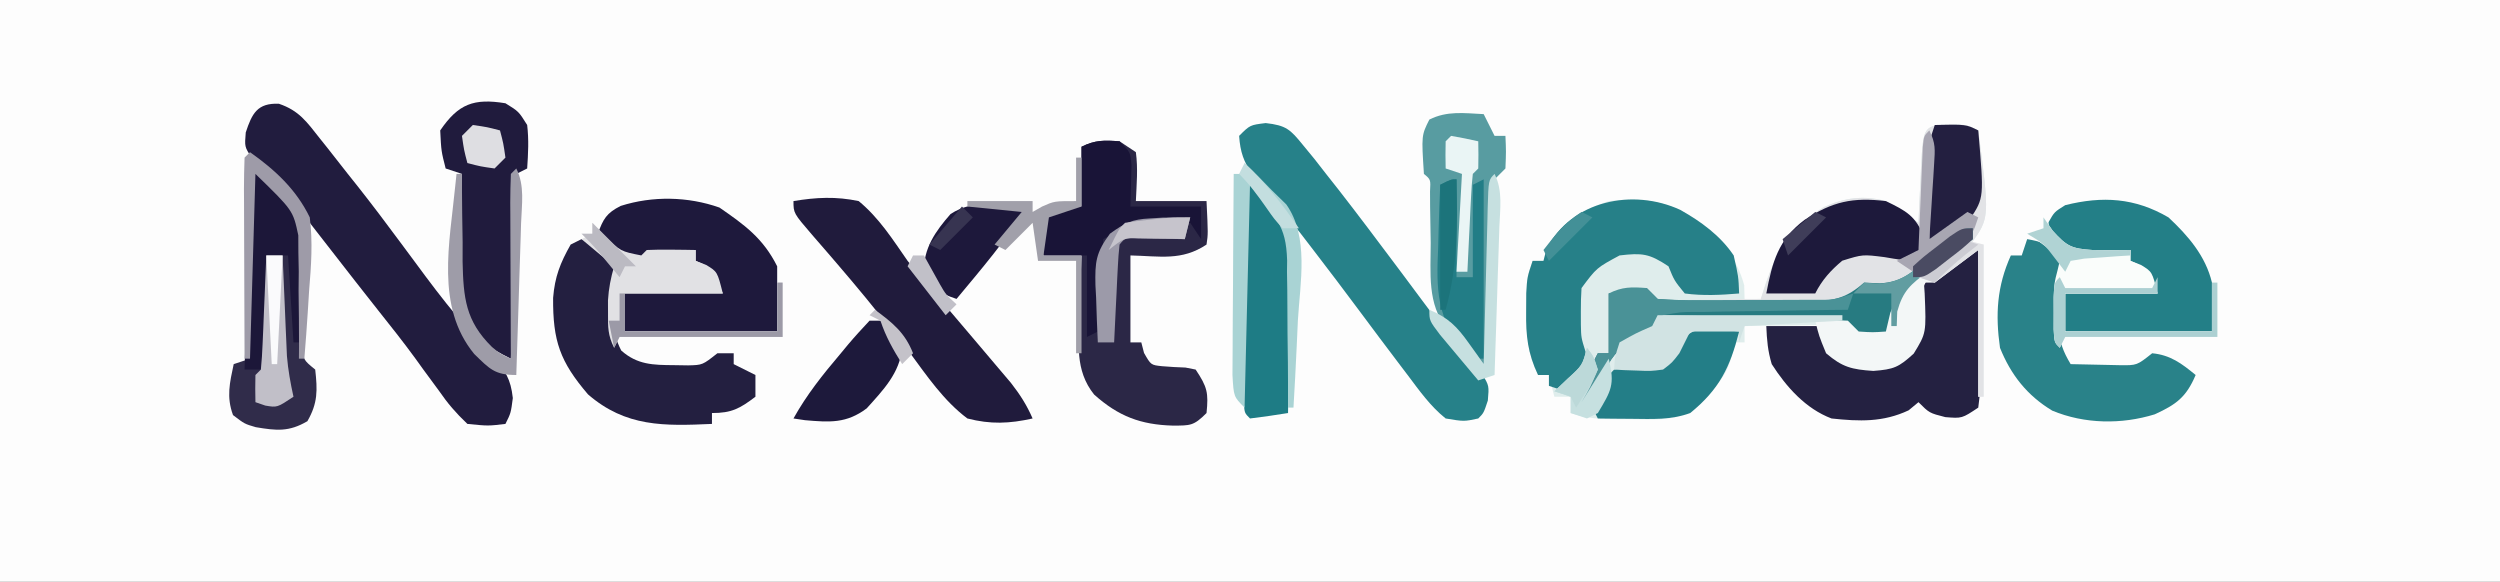 <?xml version="1.0" encoding="UTF-8"?>
<svg version="1.1" xmlns="http://www.w3.org/2000/svg" width="460" height="107">
<rect width="100%" height="100%" fill="#808080" stroke="none"/>
<path d="M0 0 C151.8 0 303.6 0 460 0 C460 35.31 460 70.62 460 107 C308.2 107 156.4 107 0 107 C0 71.69 0 36.38 0 0 Z " fill="#FDFDFD" transform="translate(0,0)"/>
<path d="M0 0 C3 0.188 3 0.188 5 1.188 C7.099 17.267 7.099 17.267 3.658 22.054 C0.777 24.754 -2.372 26.739 -5.742 28.766 C-8.836 30.713 -8.997 31.178 -10.383 34.922 C-10.688 36.538 -10.688 36.538 -11 38.188 C-12 39.188 -12 39.188 -14.438 39.375 C-17 39.188 -17 39.188 -19 37.188 C-21.035 36.911 -21.035 36.911 -23.352 36.992 C-24.628 37.002 -24.628 37.002 -25.93 37.012 C-26.819 37.028 -27.709 37.045 -28.625 37.062 C-29.522 37.072 -30.419 37.081 -31.344 37.09 C-33.563 37.113 -35.781 37.146 -38 37.188 C-38 38.178 -38 39.167 -38 40.188 C-38.66 40.188 -39.32 40.188 -40 40.188 C-40.097 40.925 -40.193 41.662 -40.293 42.422 C-41.094 45.555 -42.175 47.039 -44.312 49.438 C-44.907 50.123 -45.501 50.809 -46.113 51.516 C-50.039 54.995 -54.505 54.322 -59.562 54.312 C-60.235 54.316 -60.907 54.32 -61.6 54.324 C-64.675 54.318 -67.06 54.167 -70 53.188 C-70 52.197 -70 51.208 -70 50.188 C-70.99 50.188 -71.98 50.188 -73 50.188 C-73.33 48.867 -73.66 47.547 -74 46.188 C-74.66 46.188 -75.32 46.188 -76 46.188 C-77.9 42.177 -78.243 38.982 -78.188 34.562 C-78.181 33.436 -78.175 32.309 -78.168 31.148 C-78 28.188 -78 28.188 -77 25.188 C-76.34 25.188 -75.68 25.188 -75 25.188 C-74.814 24.466 -74.629 23.744 -74.438 23 C-72.048 18.326 -67.908 15.824 -63 14.188 C-56.49 13.404 -51.344 14.307 -46 18.188 C-42.181 21.659 -39.412 24.648 -38.062 29.688 C-38.042 30.512 -38.021 31.337 -38 32.188 C-37.01 32.188 -36.02 32.188 -35 32.188 C-34.732 31.321 -34.464 30.455 -34.188 29.562 C-31.807 22.796 -29.627 19.131 -23.473 15.328 C-19.63 13.556 -16.104 13.085 -12 14.188 C-9.96 15.459 -7.952 16.785 -6 18.188 C-5.927 16.49 -5.927 16.49 -5.852 14.758 C-5.777 13.276 -5.701 11.794 -5.625 10.312 C-5.594 9.566 -5.563 8.82 -5.531 8.051 C-5.113 0.32 -5.113 0.32 0 0 Z " fill="#DFEDEC" transform="translate(359,22.812)"/>
<path d="M0 0 C3 0.188 3 0.188 5 1.188 C7.099 17.267 7.099 17.267 3.658 22.054 C0.777 24.754 -2.372 26.739 -5.742 28.766 C-8.836 30.713 -8.997 31.178 -10.383 34.922 C-10.586 36 -10.79 37.077 -11 38.188 C-12 39.188 -12 39.188 -14.375 39.438 C-15.241 39.355 -16.108 39.273 -17 39.188 C-17.39 38.698 -17.779 38.208 -18.181 37.704 C-21.023 35.335 -24.188 35.707 -27.73 35.676 C-28.856 35.649 -28.856 35.649 -30.004 35.621 C-32.399 35.567 -34.793 35.533 -37.188 35.5 C-38.812 35.467 -40.436 35.432 -42.061 35.396 C-46.04 35.312 -50.02 35.245 -54 35.188 C-54.28 35.828 -54.56 36.469 -54.848 37.129 C-56 39.188 -56 39.188 -58.426 40.121 C-61.779 41.51 -62.493 43.093 -64.188 46.25 C-66.825 51.1 -66.825 51.1 -69 52.188 C-67.891 48.701 -66.737 45.413 -65 42.188 C-64.34 42.188 -63.68 42.188 -63 42.188 C-63 38.557 -63 34.928 -63 31.188 C-59.625 30.562 -59.625 30.562 -56 30.188 C-55.34 30.848 -54.68 31.508 -54 32.188 C-51.965 32.464 -51.965 32.464 -49.648 32.383 C-48.372 32.373 -48.372 32.373 -47.07 32.363 C-46.181 32.347 -45.291 32.33 -44.375 32.312 C-43.478 32.303 -42.581 32.294 -41.656 32.285 C-39.437 32.262 -37.219 32.229 -35 32.188 C-34.692 31.259 -34.384 30.331 -34.066 29.375 C-31.818 22.653 -29.532 19.072 -23.473 15.328 C-19.63 13.556 -16.104 13.085 -12 14.188 C-9.96 15.459 -7.952 16.785 -6 18.188 C-5.951 17.056 -5.902 15.924 -5.852 14.758 C-5.777 13.276 -5.701 11.794 -5.625 10.312 C-5.594 9.566 -5.563 8.82 -5.531 8.051 C-5.113 0.32 -5.113 0.32 0 0 Z " fill="#E2E3E6" transform="translate(359,22.812)"/>
<path d="M0 0 C0.99 0.66 1.98 1.32 3 2 C3.411 5.039 3.132 7.922 3 11 C7.29 11 11.58 11 16 11 C16.293 17.055 16.293 17.055 16 19 C11.434 22.044 7.433 21.128 2 21 C2 26.28 2 31.56 2 37 C2.66 37 3.32 37 4 37 C4.247 37.959 4.247 37.959 4.5 38.938 C5.768 41.167 5.768 41.167 7.844 41.383 C9.268 41.502 10.696 41.584 12.125 41.629 C12.744 41.751 13.363 41.874 14 42 C16.149 45.224 16.383 46.267 16 50 C13.627 52.373 13.05 52.296 9.812 52.312 C3.887 52.151 -0.228 50.589 -4.684 46.594 C-8.258 42.152 -7.54 37.053 -7.312 31.625 C-7.29 30.603 -7.267 29.581 -7.244 28.527 C-7.185 26.017 -7.103 23.509 -7 21 C-9.31 21 -11.62 21 -14 21 C-14.188 17.625 -14.188 17.625 -14 14 C-11 12 -11 12 -7 12 C-7 8.37 -7 4.74 -7 1 C-4.475 -0.263 -2.801 -0.205 0 0 Z " fill="#2B2746" transform="translate(206,26)"/>
<path d="M0 0 C3.741 1.269 5.135 3.333 7.57 6.414 C8.008 6.962 8.446 7.509 8.897 8.073 C10.175 9.678 11.436 11.294 12.695 12.914 C13.283 13.651 13.871 14.389 14.477 15.148 C17.185 18.574 19.808 22.061 22.406 25.57 C23.419 26.935 24.432 28.3 25.445 29.664 C25.953 30.351 26.461 31.039 26.985 31.747 C29.522 35.144 32.107 38.446 34.914 41.625 C35.424 42.203 35.933 42.781 36.458 43.376 C37.423 44.455 38.401 45.523 39.394 46.577 C41.717 49.17 42.666 50.652 43.055 54.156 C42.695 56.914 42.695 56.914 41.695 58.914 C38.523 59.297 38.523 59.297 34.695 58.914 C32.542 56.866 31.101 55.188 29.445 52.789 C28.493 51.494 27.54 50.2 26.586 48.906 C26.107 48.241 25.628 47.575 25.135 46.89 C22.906 43.831 20.55 40.877 18.195 37.914 C17.282 36.755 16.369 35.594 15.457 34.434 C15.004 33.857 14.55 33.28 14.083 32.686 C12.664 30.874 11.251 29.057 9.84 27.238 C8.896 26.026 7.952 24.814 7.008 23.602 C6.555 23.018 6.102 22.434 5.636 21.832 C2.322 17.599 -1.223 13.672 -5.039 9.879 C-6.305 7.914 -6.305 7.914 -6.086 5.285 C-4.923 1.755 -3.937 -0.147 0 0 Z " fill="#211C3E" transform="translate(51.305,19.086)"/>
<path d="M0 0 C3.764 0.43 4.511 1.149 6.859 4.043 C7.54 4.871 8.221 5.698 8.922 6.551 C9.644 7.476 10.366 8.402 11.109 9.355 C11.873 10.322 12.636 11.289 13.422 12.285 C17.049 16.946 20.595 21.665 24.133 26.395 C24.645 27.079 25.156 27.763 25.684 28.467 C26.711 29.843 27.737 31.22 28.76 32.599 C30.998 35.604 33.249 38.569 35.684 41.418 C36.422 42.284 37.161 43.15 37.922 44.043 C38.568 44.769 39.214 45.494 39.879 46.242 C41.109 48.355 41.109 48.355 40.871 51.062 C40.109 53.355 40.109 53.355 39.109 54.355 C36.484 54.918 36.484 54.918 33.109 54.355 C30.293 52.107 28.269 49.22 26.109 46.355 C25.673 45.781 25.237 45.207 24.788 44.616 C22.229 41.245 19.691 37.858 17.168 34.461 C14.429 30.777 11.658 27.119 8.859 23.48 C8.061 22.441 7.264 21.402 6.441 20.332 C3.578 16.677 0.615 13.11 -2.395 9.574 C-4.068 7.093 -4.687 5.336 -4.891 2.355 C-2.891 0.355 -2.891 0.355 0 0 Z " fill="#268189" transform="translate(232.891,22.645)"/>
<path d="M0 0 C0.074 4.093 0.129 8.186 0.165 12.28 C0.18 13.673 0.2 15.066 0.226 16.459 C0.263 18.459 0.278 20.46 0.293 22.461 C0.309 23.665 0.324 24.87 0.341 26.111 C0.172 27.541 0.172 27.541 0 29 C-3 31 -3 31 -6.062 30.75 C-9 30 -9 30 -11 28 C-11.598 28.495 -12.196 28.99 -12.812 29.5 C-17.518 31.714 -21.884 31.55 -27 31 C-31.737 29.21 -35.293 25.233 -38 21 C-38.732 18.554 -38.895 16.578 -39 14 C-35.7 14 -32.4 14 -29 14 C-28.567 14.969 -28.134 15.939 -27.688 16.938 C-26.299 20.277 -26.299 20.277 -23 21 C-18.788 21.468 -16.714 21.466 -13.125 19.125 C-10.865 15.801 -10.786 14.891 -10.688 11.062 C-10.543 7.832 -10.414 6.467 -8.242 4.02 C-2.915 0 -2.915 0 0 0 Z " fill="#242141" transform="translate(364,46)"/>
<path d="M0 0 C3.841 2.19 7.314 4.676 9.812 8.375 C10.688 12.25 10.688 12.25 10.812 15.375 C7.434 15.66 4.18 15.827 0.812 15.375 C-1.125 13 -1.125 13 -2.188 10.375 C-5.722 8.019 -7.023 7.885 -11.188 8.375 C-15.412 10.651 -15.412 10.651 -18.188 14.375 C-18.283 15.81 -18.317 17.249 -18.312 18.688 C-18.31 19.493 -18.307 20.299 -18.305 21.129 C-18.261 23.488 -18.261 23.488 -17.438 26.125 C-17.188 28.375 -17.188 28.375 -19.125 31.188 C-19.806 31.909 -20.486 32.631 -21.188 33.375 C-22.177 33.045 -23.168 32.715 -24.188 32.375 C-24.188 31.715 -24.188 31.055 -24.188 30.375 C-24.848 30.375 -25.508 30.375 -26.188 30.375 C-28.088 26.364 -28.431 23.17 -28.375 18.75 C-28.369 17.623 -28.362 16.497 -28.355 15.336 C-28.188 12.375 -28.188 12.375 -27.188 9.375 C-26.527 9.375 -25.867 9.375 -25.188 9.375 C-25.002 8.653 -24.816 7.931 -24.625 7.188 C-20.054 -1.756 -8.717 -4.04 0 0 Z " fill="#268088" transform="translate(309.188,38.625)"/>
<path d="M0 0 C2.887 1.118 5.162 2.484 7 5 C6.698 6.341 6.359 7.673 6 9 C5.62 13.147 5.348 16.759 7.312 20.5 C10.278 23.136 13.203 23.159 17 23.188 C17.866 23.202 18.733 23.216 19.625 23.23 C22.267 23.163 22.267 23.163 25 21 C25.99 21 26.98 21 28 21 C28 21.66 28 22.32 28 23 C29.32 23.66 30.64 24.32 32 25 C32 26.32 32 27.64 32 29 C29.126 31.175 27.636 32 24 32 C24 32.66 24 33.32 24 34 C15.208 34.396 8.145 34.593 1.188 28.562 C-3.959 22.534 -5.29 18.742 -5.227 10.805 C-4.912 6.91 -3.917 4.392 -2 1 C-1.34 0.67 -0.68 0.34 0 0 Z " fill="#231F40" transform="translate(107,44)"/>
<path d="M0 0 C4.621 3.19 8.038 5.639 10.625 10.812 C10.625 14.773 10.625 18.733 10.625 22.812 C1.385 22.812 -7.855 22.812 -17.375 22.812 C-17.375 20.503 -17.375 18.192 -17.375 15.812 C-11.435 15.812 -5.495 15.812 0.625 15.812 C-1.698 10.928 -1.698 10.928 -4.375 9.812 C-4.375 9.152 -4.375 8.492 -4.375 7.812 C-5.792 7.955 -7.209 8.102 -8.625 8.25 C-9.414 8.331 -10.203 8.412 -11.016 8.496 C-13.366 8.74 -13.366 8.74 -15.5 9.5 C-16.119 9.603 -16.738 9.706 -17.375 9.812 C-20.125 7.375 -20.125 7.375 -22.375 4.812 C-21.38 2.1 -20.788 1.021 -18.164 -0.301 C-12.288 -2.169 -5.794 -2.039 0 0 Z " fill="#1E193C" transform="translate(132.375,38.188)"/>
<path d="M0 0 C4.18 -0.7 7.836 -0.877 12 0 C15.76 3.103 18.229 7.02 21 11 C22.763 13.189 24.599 15.312 26.438 17.438 C27.363 18.528 28.288 19.619 29.211 20.711 C30.616 22.369 32.022 24.026 33.431 25.681 C34.812 27.305 36.188 28.933 37.562 30.562 C38.368 31.513 39.174 32.463 40.004 33.441 C41.685 35.596 42.915 37.508 44 40 C39.724 40.955 36.263 41.101 32 40 C27.671 36.764 24.54 32.154 21.362 27.838 C19.478 25.295 17.461 22.871 15.438 20.438 C14.386 19.138 14.386 19.138 13.312 17.812 C11.564 15.686 9.796 13.586 8 11.5 C7.492 10.908 6.983 10.316 6.459 9.705 C5.461 8.546 4.459 7.39 3.453 6.238 C0 2.221 0 2.221 0 0 Z " fill="#201B3C" transform="translate(146,37)"/>
<path d="M0 0 C2.36 0.407 3.859 0.898 5.812 2.312 C6.204 2.869 6.596 3.426 7 4 C6.686 5.338 6.348 6.67 6 8 C5.884 9.831 5.825 11.666 5.812 13.5 C5.791 14.908 5.791 14.908 5.77 16.344 C6.005 19.06 6.615 20.679 8 23 C9.937 23.054 11.875 23.093 13.812 23.125 C14.891 23.148 15.97 23.171 17.082 23.195 C20.194 23.23 20.194 23.23 23 21 C26.375 21.327 28.424 22.884 31 25 C29.266 29.085 27.434 30.421 23.477 32.234 C17.358 34.126 10.566 34.032 4.625 31.562 C0.004 28.788 -2.997 24.979 -5 20 C-5.872 13.866 -5.565 8.667 -3 3 C-2.34 3 -1.68 3 -1 3 C-0.67 2.01 -0.34 1.02 0 0 Z " fill="#298289" transform="translate(373,44)"/>
<path d="M0 0 C3.625 3.383 6.835 7.105 8 12 C8 14.97 8 17.94 8 21 C-0.91 21 -9.82 21 -19 21 C-19 18.69 -19 16.38 -19 14 C-13.39 14 -7.78 14 -2 14 C-4.323 9.115 -4.323 9.115 -7 8 C-7 7.34 -7 6.68 -7 6 C-7.748 6.119 -8.495 6.237 -9.266 6.359 C-17.325 7.414 -17.325 7.414 -20.75 5.312 C-22 3 -22 3 -22.062 0.875 C-21 -1 -21 -1 -19 -2.25 C-12.159 -3.96 -6.184 -3.617 0 0 Z " fill="#237F87" transform="translate(399,40)"/>
<path d="M0 0 C0.66 1.32 1.32 2.64 2 4 C2.66 4 3.32 4 4 4 C4.125 6.875 4.125 6.875 4 10 C3.34 10.66 2.68 11.32 2 12 C1.755 14.648 1.627 17.199 1.586 19.852 C1.567 20.626 1.547 21.4 1.527 22.197 C1.467 24.673 1.421 27.149 1.375 29.625 C1.337 31.302 1.298 32.979 1.258 34.656 C1.162 38.771 1.078 42.885 1 47 C-0.152 45.841 -0.152 45.841 -1.327 44.659 C-3.106 42.89 -4.919 41.155 -6.766 39.457 C-10.433 34.976 -9.743 29.197 -9.75 23.688 C-9.783 21.504 -9.819 19.32 -9.859 17.137 C-9.864 16.175 -9.869 15.213 -9.874 14.221 C-9.751 12.027 -9.751 12.027 -11 11 C-11.457 3.914 -11.457 3.914 -10 1 C-6.72 -0.64 -3.629 -0.178 0 0 Z " fill="#589CA1" transform="translate(273,21)"/>
<path d="M0 0 C8.631 6.905 8.631 6.905 9.514 11.923 C9.522 12.973 9.531 14.023 9.539 15.105 C9.562 16.253 9.585 17.401 9.609 18.584 C9.615 19.773 9.62 20.962 9.625 22.188 C9.65 24.556 9.684 26.925 9.727 29.293 C9.736 30.863 9.736 30.863 9.745 32.466 C9.747 35.169 9.747 35.169 12 37 C12.423 40.808 12.492 43.144 10.562 46.5 C7.16 48.492 4.888 48.244 1.066 47.602 C-1 47 -1 47 -3.125 45.375 C-4.362 42.017 -3.729 39.446 -3 36 C-1.515 35.505 -1.515 35.505 0 35 C0 23.45 0 11.9 0 0 Z " fill="#302C4A" transform="translate(46,31)"/>
<path d="M0 0 C2.438 1.5 2.438 1.5 4 4 C4.321 6.758 4.186 9.205 4 12 C3.01 12.495 3.01 12.495 2 13 C1.67 24.22 1.34 35.44 1 47 C-3.168 44.916 -6.003 43.226 -8 39 C-8.607 34.525 -8.471 30.131 -8.312 25.625 C-8.29 24.412 -8.267 23.199 -8.244 21.949 C-8.185 18.965 -8.103 15.983 -8 13 C-8.99 12.67 -9.98 12.34 -11 12 C-11.812 8.812 -11.812 8.812 -12 5 C-8.664 0.101 -5.81 -0.951 0 0 Z " fill="#201B3D" transform="translate(93,19)"/>
<path d="M0 0 C1.689 1.644 3.353 3.314 5 5 C5.592 5.602 6.184 6.203 6.794 6.823 C8.588 10.061 8.37 13.227 8.293 16.828 C8.289 17.577 8.284 18.326 8.28 19.098 C8.263 21.482 8.226 23.866 8.188 26.25 C8.172 27.87 8.159 29.49 8.146 31.109 C8.113 35.073 8.062 39.036 8 43 C5.674 43.381 3.339 43.713 1 44 C0 43 0 43 -0.12 41.247 C-0.118 40.486 -0.116 39.724 -0.114 38.939 C-0.113 38.078 -0.113 37.218 -0.113 36.331 C-0.108 35.395 -0.103 34.46 -0.098 33.496 C-0.096 32.543 -0.095 31.59 -0.093 30.608 C-0.088 27.551 -0.075 24.494 -0.062 21.438 C-0.057 19.37 -0.053 17.303 -0.049 15.236 C-0.038 10.158 -0.021 5.079 0 0 Z " fill="#1E7C85" transform="translate(229,33)"/>
<path d="M0 0 C2 2 2 2 2.195 4.383 C2.13 6.922 2.065 9.461 2 12 C6.29 12 10.58 12 15 12 C15 13.98 15 15.96 15 18 C14.34 17.01 13.68 16.02 13 15 C11.083 15.115 9.166 15.242 7.25 15.375 C5.649 15.479 5.649 15.479 4.016 15.586 C0.715 15.875 0.715 15.875 -3 18 C-3.33 23.61 -3.66 29.22 -4 35 C-4.99 35.495 -4.99 35.495 -6 36 C-6 31.05 -6 26.1 -6 21 C-8.64 21 -11.28 21 -14 21 C-14.188 17.625 -14.188 17.625 -14 14 C-11 12 -11 12 -7 12 C-7 8.37 -7 4.74 -7 1 C-4.487 -0.256 -2.783 -0.209 0 0 Z " fill="#191437" transform="translate(206,26)"/>
<path d="M0 0 C0 0.66 0 1.32 0 2 C-2.681 4.066 -5.403 6.028 -8.203 7.928 C-12.715 11.191 -13.906 13.551 -15 19 C-16 20 -16 20 -18.375 20.25 C-19.241 20.168 -20.108 20.085 -21 20 C-21.39 19.51 -21.779 19.021 -22.181 18.516 C-25.023 16.147 -28.188 16.519 -31.73 16.488 C-32.481 16.47 -33.231 16.452 -34.004 16.434 C-36.399 16.38 -38.793 16.346 -41.188 16.312 C-42.812 16.279 -44.436 16.245 -46.061 16.209 C-50.04 16.124 -54.02 16.057 -58 16 C-58.28 16.641 -58.56 17.281 -58.848 17.942 C-60 20 -60 20 -62.426 20.934 C-65.779 22.323 -66.493 23.905 -68.188 27.062 C-70.825 31.912 -70.825 31.912 -73 33 C-71.891 29.513 -70.737 26.225 -69 23 C-68.34 23 -67.68 23 -67 23 C-67 19.37 -67 15.74 -67 12 C-63.625 11.375 -63.625 11.375 -60 11 C-59.34 11.66 -58.68 12.32 -58 13 C-55.466 13.212 -53.044 13.304 -50.508 13.301 C-49.765 13.305 -49.023 13.309 -48.258 13.314 C-46.686 13.32 -45.114 13.32 -43.542 13.316 C-41.141 13.313 -38.741 13.336 -36.34 13.361 C-34.813 13.364 -33.285 13.364 -31.758 13.363 C-31.041 13.372 -30.324 13.382 -29.586 13.391 C-25.335 13.352 -23.195 12.771 -20 10 C-19.056 10.041 -18.113 10.082 -17.141 10.125 C-12.844 9.954 -10.758 7.796 -7.75 5 C-2.209 0 -2.209 0 0 0 Z " fill="#277B81" transform="translate(363,42)"/>
<path d="M0 0 C3.71 1.789 5.522 2.745 7 6.625 C7 7.409 7 8.193 7 9 C6.34 9.66 5.68 10.32 5 11 C2.609 10.801 2.609 10.801 -0.25 10.312 C-4.265 9.802 -4.265 9.802 -8.023 10.969 C-10.146 12.749 -11.758 14.515 -13 17 C-15.97 17 -18.94 17 -22 17 C-20.904 11.221 -19.801 7.047 -14.938 3.438 C-9.844 0.089 -6.1 -0.737 0 0 Z " fill="#1D193B" transform="translate(347,37)"/>
<path d="M0 0 C2.261 0.018 4.455 0.13 6.699 0.395 C5.016 7.04 3.055 11.022 -2.301 15.395 C-5.821 16.692 -9.335 16.494 -13.051 16.457 C-14.221 16.448 -15.392 16.439 -16.598 16.43 C-17.49 16.418 -18.382 16.406 -19.301 16.395 C-19.631 15.735 -19.961 15.075 -20.301 14.395 C-18.44 9.572 -18.44 9.572 -16.301 7.395 C-13.983 6.877 -11.832 6.831 -9.461 6.77 C-6.883 6.565 -6.883 6.565 -4.801 3.332 C-2.301 0.395 -2.301 0.395 0 0 Z " fill="#237E87" transform="translate(313.301,60.605)"/>
<path d="M0 0 C0.743 0.804 1.485 1.609 2.25 2.438 C5.219 5.252 5.219 5.252 9 6 C9.33 5.67 9.66 5.34 10 5 C11.519 4.928 13.042 4.916 14.562 4.938 C15.389 4.947 16.215 4.956 17.066 4.965 C17.704 4.976 18.343 4.988 19 5 C19 5.66 19 6.32 19 7 C19.639 7.247 20.279 7.495 20.938 7.75 C23 9 23 9 24 13 C18.06 13 12.12 13 6 13 C6 15.31 6 17.62 6 20 C15.24 20 24.48 20 34 20 C34 17.03 34 14.06 34 11 C34.33 11 34.66 11 35 11 C35 14.3 35 17.6 35 21 C25.1 21 15.2 21 5 21 C4.67 21.66 4.34 22.32 4 23 C2.83 20.661 2.866 19.226 2.875 16.625 C2.872 15.854 2.87 15.083 2.867 14.289 C2.996 12.067 3.386 10.134 4 8 C2.02 6.35 0.04 4.7 -2 3 C-1.34 2.67 -0.68 2.34 0 2 C0 1.34 0 0.68 0 0 Z " fill="#E1E1E4" transform="translate(109,41)"/>
<path d="M0 0 C0 9.24 0 18.48 0 28 C-0.33 28 -0.66 28 -1 28 C-1 19.09 -1 10.18 -1 1 C-3.64 2.98 -6.28 4.96 -9 7 C-9.66 7 -10.32 7 -11 7 C-10.954 7.664 -10.907 8.328 -10.859 9.012 C-10.562 16.285 -10.562 16.285 -12.875 20.062 C-15.641 22.584 -16.522 22.964 -20.312 23.25 C-24.28 22.981 -25.999 22.572 -29 20 C-30.312 16.812 -30.312 16.812 -31 14 C-28.125 13.875 -28.125 13.875 -25 14 C-24.34 14.66 -23.68 15.32 -23 16 C-20.416 16.167 -20.416 16.167 -18 16 C-17.732 14.866 -17.464 13.731 -17.188 12.562 C-14.686 5.787 -7.316 -1.829 0 0 Z " fill="#F3F7F7" transform="translate(365,45)"/>
<path d="M0 0 C0.835 1.207 0.835 1.207 1.688 2.438 C4.322 5.357 5.168 5.733 9 6 C11.333 6.038 13.667 6.046 16 6 C16 6.66 16 7.32 16 8 C16.959 8.371 16.959 8.371 17.938 8.75 C20 10 20 10 21 14 C15.39 14 9.78 14 4 14 C4 16.31 4 18.62 4 21 C12.91 21 21.82 21 31 21 C31 18.03 31 15.06 31 12 C31.33 12 31.66 12 32 12 C32 15.3 32 18.6 32 22 C22.76 22 13.52 22 4 22 C3.67 22.66 3.34 23.32 3 24 C2 23 2 23 1.867 20.637 C1.871 19.177 1.871 19.177 1.875 17.688 C1.872 16.722 1.87 15.756 1.867 14.762 C2 12 2 12 2.586 9.746 C2.723 9.17 2.859 8.594 3 8 C1.262 5.74 -0.597 4.602 -3 3 C-2.01 2.67 -1.02 2.34 0 2 C0 1.34 0 0.68 0 0 Z " fill="#FAFDFB" transform="translate(376,40)"/>
<path d="M0 0 C8.757 7.006 8.757 7.006 9.311 11.553 C9.394 14.65 9.348 17.717 9.25 20.812 C9.232 21.887 9.214 22.961 9.195 24.068 C9.148 26.713 9.083 29.356 9 32 C8.67 32 8.34 32 8 32 C7.67 26.72 7.34 21.44 7 16 C5.68 16 4.36 16 3 16 C3 22.93 3 29.86 3 37 C1.68 37 0.36 37 -1 37 C-0.67 24.79 -0.34 12.58 0 0 Z " fill="#1C1739" transform="translate(46,31)"/>
<path d="M0 0 C0 5.94 0 11.88 0 18 C0.99 18 1.98 18 3 18 C3 12.39 3 6.78 3 1 C3.66 0.67 4.32 0.34 5 0 C5 10.89 5 21.78 5 33 C3 33 3 33 1.505 31.689 C-3.685 25.526 -3.74 20.332 -3.375 12.5 C-3.348 11.391 -3.321 10.283 -3.293 9.141 C-3.223 6.425 -3.124 3.714 -3 1 C-1 0 -1 0 0 0 Z " fill="#227D86" transform="translate(268,33)"/>
<path d="M0 0 C0.66 0 1.32 0 2 0 C4.188 2.25 4.188 2.25 6 5 C5.564 9.645 2.484 12.796 -0.523 16.137 C-4.257 18.946 -7.352 18.704 -11.875 18.316 C-12.576 18.212 -13.277 18.108 -14 18 C-11.581 13.646 -8.645 9.968 -5.438 6.188 C-4.943 5.59 -4.449 4.993 -3.939 4.377 C-2.673 2.877 -1.341 1.433 0 0 Z " fill="#1D193B" transform="translate(160,59)"/>
<path d="M0 0 C-3.788 6.094 -8.415 11.494 -13 17 C-16.44 15.853 -17.266 15.121 -19 12 C-19.116 7.724 -16.839 4.495 -14.098 1.383 C-9.898 -1.385 -4.814 -0.491 0 0 Z " fill="#1D183B" transform="translate(189,38)"/>
<path d="M0 0 C5.75 -0.125 5.75 -0.125 8 1 C9.068 13.374 9.068 13.374 6.512 17.266 C2.134 21 2.134 21 -1 21 C-1.027 18.062 -1.047 15.125 -1.062 12.188 C-1.071 11.354 -1.079 10.521 -1.088 9.662 C-1.091 8.86 -1.094 8.057 -1.098 7.23 C-1.103 6.492 -1.108 5.754 -1.114 4.993 C-1 3 -1 3 0 0 Z " fill="#231F40" transform="translate(356,23)"/>
<path d="M0 0 C1.726 1.628 3.362 3.287 5 5 C5.887 5.866 6.774 6.732 7.688 7.625 C11.892 13.599 10.225 21.998 9.812 28.938 C9.739 30.495 9.668 32.053 9.6 33.611 C9.427 37.409 9.223 41.205 9 45 C8.67 45 8.34 45 8 45 C8.001 44.042 8.002 43.084 8.003 42.098 C8 38.511 7.957 34.926 7.902 31.34 C7.884 29.795 7.877 28.249 7.88 26.703 C7.883 24.467 7.847 22.235 7.805 20 C7.814 19.319 7.823 18.639 7.832 17.938 C7.632 11.167 5.688 10.251 1 4 C0.67 17.53 0.34 31.06 0 45 C-2 43 -2 43 -2.227 39.009 C-2.227 37.285 -2.215 35.56 -2.195 33.836 C-2.192 32.929 -2.19 32.022 -2.187 31.087 C-2.176 28.183 -2.15 25.279 -2.125 22.375 C-2.115 20.409 -2.106 18.443 -2.098 16.477 C-2.076 11.651 -2.041 6.826 -2 2 C-1.34 2 -0.68 2 0 2 C0 1.34 0 0.68 0 0 Z " fill="#A9D3D4" transform="translate(229,30)"/>
<path d="M0 0 C0.66 0.66 1.32 1.32 2 2 C4.558 2.187 7.005 2.256 9.562 2.23 C10.31 2.23 11.057 2.23 11.826 2.229 C13.407 2.226 14.987 2.218 16.567 2.206 C18.99 2.188 21.413 2.185 23.836 2.186 C25.37 2.181 26.904 2.175 28.438 2.168 C29.165 2.167 29.892 2.166 30.641 2.165 C34.447 2.19 34.447 2.19 38 1 C37.67 1.99 37.34 2.98 37 4 C35.479 4.014 35.479 4.014 33.927 4.028 C30.163 4.068 26.401 4.134 22.638 4.208 C21.01 4.236 19.381 4.257 17.753 4.271 C15.411 4.292 13.071 4.339 10.73 4.391 C9.638 4.392 9.638 4.392 8.524 4.394 C6.217 4.417 6.217 4.417 3 5 C1.134 6.877 1.134 6.877 0 9 C-0.821 9.308 -1.642 9.616 -2.488 9.934 C-5.782 11.332 -6.516 12.949 -8.188 16.062 C-10.825 20.912 -10.825 20.912 -13 22 C-11.891 18.513 -10.737 15.225 -9 12 C-8.34 12 -7.68 12 -7 12 C-7 8.37 -7 4.74 -7 1 C-4.487 -0.256 -2.783 -0.209 0 0 Z " fill="#4A9297" transform="translate(303,53)"/>
<path d="M0 0 C11.22 0 22.44 0 34 0 C34 0.33 34 0.66 34 1 C28.06 1.33 22.12 1.66 16 2 C15.67 2.99 15.34 3.98 15 5 C15 4.34 15 3.68 15 3 C12.03 3 9.06 3 6 3 C5.34 4.32 4.68 5.64 4 7 C2.668 8.738 2.668 8.738 1 10 C-1.262 10.293 -1.262 10.293 -3.688 10.188 C-4.9 10.147 -4.9 10.147 -6.137 10.105 C-6.752 10.071 -7.366 10.036 -8 10 C-7.875 7.688 -7.875 7.688 -7 5 C-4 3.312 -4 3.312 -1 2 C-0.67 1.34 -0.34 0.68 0 0 Z " fill="#D1E3E3" transform="translate(305,58)"/>
<path d="M0 0 C0.99 0 1.98 0 3 0 C3.025 0.61 3.05 1.22 3.076 1.848 C3.192 4.628 3.315 7.408 3.438 10.188 C3.477 11.147 3.516 12.107 3.557 13.096 C3.599 14.027 3.64 14.958 3.684 15.918 C3.72 16.772 3.757 17.625 3.795 18.505 C4.005 21.065 4.448 23.493 5 26 C2 28 2 28 -0.188 27.625 C-1.085 27.316 -1.085 27.316 -2 27 C-2.043 25.334 -2.041 23.666 -2 22 C-1.67 21.67 -1.34 21.34 -1 21 C-0.843 19.441 -0.749 17.875 -0.684 16.309 C-0.621 14.892 -0.621 14.892 -0.557 13.447 C-0.517 12.454 -0.478 11.461 -0.438 10.438 C-0.373 8.942 -0.373 8.942 -0.307 7.416 C-0.2 4.944 -0.098 2.472 0 0 Z " fill="#C1BFC8" transform="translate(49,47)"/>
<path d="M0 0 C1.591 3.183 1 6.587 0.879 10.07 C0.855 10.867 0.832 11.663 0.807 12.483 C0.731 15.031 0.647 17.578 0.562 20.125 C0.509 21.85 0.457 23.576 0.404 25.301 C0.275 29.534 0.139 33.767 0 38 C-3.996 38 -4.905 36.888 -7.75 34.125 C-14.884 25.424 -12.258 13.734 -11.235 3.212 C-11.157 2.482 -11.08 1.752 -11 1 C-10.67 1 -10.34 1 -10 1 C-10.001 1.751 -10.002 2.502 -10.003 3.276 C-9.991 6.705 -9.934 10.133 -9.875 13.562 C-9.878 14.744 -9.88 15.925 -9.883 17.143 C-9.734 23.803 -9.341 28.063 -4.477 32.844 C-2.986 34.09 -2.986 34.09 -1 35 C-1.005 33.975 -1.01 32.951 -1.016 31.895 C-1.034 28.106 -1.045 24.317 -1.055 20.529 C-1.06 18.886 -1.067 17.244 -1.075 15.602 C-1.088 13.246 -1.093 10.891 -1.098 8.535 C-1.103 7.797 -1.108 7.058 -1.113 6.297 C-1.113 4.531 -1.062 2.765 -1 1 C-0.67 0.67 -0.34 0.34 0 0 Z " fill="#9E9CA8" transform="translate(95,31)"/>
<path d="M0 0 C4.62 3.262 8.521 6.878 11 12 C11.576 16.556 11.256 20.936 10.875 25.5 C10.8 26.704 10.725 27.908 10.648 29.148 C10.461 32.102 10.244 35.051 10 38 C9.67 38 9.34 38 9 38 C9.006 37.254 9.013 36.509 9.019 35.74 C9.028 32.326 8.983 28.914 8.938 25.5 C8.948 24.327 8.959 23.154 8.971 21.945 C8.948 20.798 8.926 19.651 8.902 18.469 C8.897 17.421 8.892 16.374 8.886 15.295 C7.914 10.717 7.914 10.717 1 4 C0.67 15.22 0.34 26.44 0 38 C-0.33 38 -0.66 38 -1 38 C-1.025 32.749 -1.043 27.498 -1.055 22.247 C-1.06 20.459 -1.067 18.671 -1.075 16.884 C-1.088 14.319 -1.093 11.755 -1.098 9.191 C-1.103 8.387 -1.108 7.583 -1.113 6.755 C-1.113 4.836 -1.062 2.918 -1 1 C-0.67 0.67 -0.34 0.34 0 0 Z " fill="#9E9BA8" transform="translate(46,28)"/>
<path d="M0 0 C-0.33 1.32 -0.66 2.64 -1 4 C-2.174 3.983 -2.174 3.983 -3.371 3.965 C-4.383 3.956 -5.395 3.947 -6.438 3.938 C-7.952 3.92 -7.952 3.92 -9.496 3.902 C-11.94 3.714 -11.94 3.714 -13 5 C-13.156 6.34 -13.25 7.688 -13.316 9.035 C-13.379 10.248 -13.379 10.248 -13.443 11.486 C-13.483 12.336 -13.522 13.187 -13.562 14.062 C-13.606 14.917 -13.649 15.771 -13.693 16.65 C-13.8 18.767 -13.9 20.883 -14 23 C-14.99 23 -15.98 23 -17 23 C-17.135 20.269 -17.234 17.545 -17.312 14.812 C-17.354 14.044 -17.396 13.275 -17.439 12.482 C-17.53 8.243 -17.381 6.512 -14.77 3 C-12.006 1.004 -10.714 0.342 -7.375 0.188 C-6.62 0.14 -5.864 0.092 -5.086 0.043 C-3.391 0.008 -1.695 0 0 0 Z " fill="#9C9AA9" transform="translate(219,40)"/>
<path d="M0 0 C0.33 0.66 0.66 1.32 1 2 C6.28 2 11.56 2 17 2 C17.33 1.34 17.66 0.68 18 0 C18 0.99 18 1.98 18 3 C12.39 3 6.78 3 1 3 C1 5.31 1 7.62 1 10 C9.91 10 18.82 10 28 10 C28 7.03 28 4.06 28 1 C28.33 1 28.66 1 29 1 C29 4.3 29 7.6 29 11 C19.76 11 10.52 11 1 11 C0.67 11.66 0.34 12.32 0 13 C-1 12 -1 12 -1.133 9.531 C-1.13 8.531 -1.128 7.531 -1.125 6.5 C-1.128 5.5 -1.13 4.499 -1.133 3.469 C-1 1 -1 1 0 0 Z " fill="#ACD0D2" transform="translate(379,51)"/>
<path d="M0 0 C0.33 0 0.66 0 1 0 C1 2.97 1 5.94 1 9 C-0.98 9.66 -2.96 10.32 -5 11 C-5.33 13.31 -5.66 15.62 -6 18 C-3.69 18 -1.38 18 1 18 C1 23.94 1 29.88 1 36 C0.67 36 0.34 36 0 36 C0 30.39 0 24.78 0 19 C-2.31 19 -4.62 19 -7 19 C-7.33 16.69 -7.66 14.38 -8 12 C-9.65 13.65 -11.3 15.3 -13 17 C-13.66 16.67 -14.32 16.34 -15 16 C-13.35 14.02 -11.7 12.04 -10 10 C-13.3 9.67 -16.6 9.34 -20 9 C-20 8.67 -20 8.34 -20 8 C-16.04 8 -12.08 8 -8 8 C-8 8.66 -8 9.32 -8 10 C-7.134 9.505 -7.134 9.505 -6.25 9 C-4 8 -4 8 0 8 C0 5.36 0 2.72 0 0 Z " fill="#A1A0AA" transform="translate(198,29)"/>
<path d="M0 0 C1.565 3.131 1.001 6.427 0.879 9.852 C0.855 10.626 0.832 11.4 0.807 12.197 C0.731 14.673 0.647 17.149 0.562 19.625 C0.509 21.302 0.457 22.979 0.404 24.656 C0.275 28.771 0.139 32.886 0 37 C-1.485 37.495 -1.485 37.495 -3 38 C-4.506 36.213 -6.005 34.42 -7.5 32.625 C-8.335 31.627 -9.171 30.63 -10.031 29.602 C-12 27 -12 27 -12 25 C-8.548 26.426 -6.899 28.097 -4.75 31.125 C-3.969 32.212 -3.969 32.212 -3.172 33.32 C-2.785 33.875 -2.398 34.429 -2 35 C-1.975 33.975 -1.95 32.951 -1.924 31.895 C-1.83 28.106 -1.73 24.317 -1.628 20.529 C-1.584 18.886 -1.543 17.244 -1.503 15.602 C-1.445 13.246 -1.381 10.891 -1.316 8.535 C-1.291 7.427 -1.291 7.427 -1.266 6.297 C-1.114 1.114 -1.114 1.114 0 0 Z " fill="#C6E0E0" transform="translate(275,32)"/>
<path d="M0 0 C1.178 2.357 1.044 3.526 0.879 6.133 C0.831 6.938 0.782 7.744 0.732 8.574 C0.648 9.837 0.648 9.837 0.562 11.125 C0.51 11.974 0.458 12.824 0.404 13.699 C0.274 15.8 0.138 17.9 0 20 C3.465 17.525 3.465 17.525 7 15 C7.66 15.33 8.32 15.66 9 16 C8 19 8 19 6.375 19.875 C5.591 20.246 4.808 20.617 4 21 C1.625 22.61 -0.689 24.299 -3 26 C-3.99 25.34 -4.98 24.68 -6 24 C-4.68 23.34 -3.36 22.68 -2 22 C-1.962 21.054 -1.962 21.054 -1.924 20.088 C-1.808 17.246 -1.686 14.404 -1.562 11.562 C-1.504 10.073 -1.504 10.073 -1.443 8.553 C-1.401 7.608 -1.36 6.664 -1.316 5.691 C-1.261 4.38 -1.261 4.38 -1.205 3.041 C-1 1 -1 1 0 0 Z " fill="#A8A6B2" transform="translate(355,24)"/>
<path d="M0 0 C1.675 0.286 3.344 0.618 5 1 C5.043 2.666 5.041 4.334 5 6 C4.67 6.33 4.34 6.66 4 7 C3.844 8.34 3.75 9.688 3.684 11.035 C3.642 11.844 3.6 12.653 3.557 13.486 C3.517 14.336 3.478 15.187 3.438 16.062 C3.394 16.917 3.351 17.771 3.307 18.65 C3.2 20.767 3.1 22.883 3 25 C2.34 25 1.68 25 1 25 C1.495 16.09 1.495 16.09 2 7 C1.01 6.67 0.02 6.34 -1 6 C-1.043 4.334 -1.041 2.666 -1 1 C-0.67 0.67 -0.34 0.34 0 0 Z " fill="#EAF5F5" transform="translate(267,25)"/>
<path d="M0 0 C0.33 0 0.66 0 1 0 C1 3.3 1 6.6 1 10 C-8.9 10 -18.8 10 -29 10 C-29.33 10.66 -29.66 11.32 -30 12 C-30.33 10.35 -30.66 8.7 -31 7 C-30.34 7 -29.68 7 -29 7 C-29 5.35 -29 3.7 -29 2 C-28.67 2 -28.34 2 -28 2 C-28 4.31 -28 6.62 -28 9 C-18.76 9 -9.52 9 0 9 C0 6.03 0 3.06 0 0 Z " fill="#9C9AA7" transform="translate(143,52)"/>
<path d="M0 0 C0.197 8.297 0.259 15.951 -2 24 C-2.33 24 -2.66 24 -3 24 C-3 16.41 -3 8.82 -3 1 C-1 0 -1 0 0 0 Z " fill="#1C747B" transform="translate(268,33)"/>
<path d="M0 0 C1.32 0.33 2.64 0.66 4 1 C4 10.24 4 19.48 4 29 C3.67 29 3.34 29 3 29 C3 20.09 3 11.18 3 2 C0.36 3.98 -2.28 5.96 -5 8 C-5.99 7.67 -6.98 7.34 -8 7 C-6.764 5.797 -5.511 4.613 -4.25 3.438 C-3.554 2.776 -2.858 2.115 -2.141 1.434 C-1.434 0.961 -0.728 0.487 0 0 Z " fill="#E2E3E6" transform="translate(361,44)"/>
<path d="M0 0 C2.625 0.375 2.625 0.375 5 1 C5.625 3.375 5.625 3.375 6 6 C5.34 6.66 4.68 7.32 4 8 C1.375 7.625 1.375 7.625 -1 7 C-1.625 4.625 -1.625 4.625 -2 2 C-1.34 1.34 -0.68 0.68 0 0 Z " fill="#DEDEE2" transform="translate(87,23)"/>
<path d="M0 0 C1.188 1.625 1.188 1.625 2 4 C0.625 7.25 0.625 7.25 -1 10 C0.65 7.36 2.3 4.72 4 2 C5.193 6.774 4.456 7.907 2 12 C1.01 12.495 1.01 12.495 0 13 C-0.99 12.67 -1.98 12.34 -3 12 C-3 11.01 -3 10.02 -3 9 C-3.99 8.67 -4.98 8.34 -6 8 C-5.196 7.237 -4.391 6.474 -3.562 5.688 C-0.832 3.206 -0.832 3.206 0 0 Z " fill="#C6E0E0" transform="translate(292,64)"/>
<path d="M0 0 C0 0.66 0 1.32 0 2 C-2.71 4.096 -5.462 6.084 -8.291 8.016 C-11.426 10.288 -12.873 11.534 -13.91 15.328 C-13.94 16.21 -13.969 17.092 -14 18 C-14.33 18 -14.66 18 -15 18 C-15 16.02 -15 14.04 -15 12 C-17.31 12 -19.62 12 -22 12 C-21.34 11.34 -20.68 10.68 -20 10 C-18.646 10.093 -18.646 10.093 -17.266 10.188 C-12.909 9.937 -10.809 7.844 -7.75 5 C-2.209 0 -2.209 0 0 0 Z " fill="#619DA1" transform="translate(363,42)"/>
<path d="M0 0 C0.835 1.207 0.835 1.207 1.688 2.438 C4.322 5.357 5.168 5.733 9 6 C11.333 6.038 13.667 6.046 16 6 C16 6.33 16 6.66 16 7 C15.218 7.049 14.435 7.098 13.629 7.148 C12.617 7.223 11.605 7.298 10.562 7.375 C9.553 7.445 8.544 7.514 7.504 7.586 C6.678 7.723 5.851 7.859 5 8 C4.67 8.66 4.34 9.32 4 10 C3.402 9.216 2.804 8.432 2.188 7.625 C0.089 4.854 0.089 4.854 -3 3 C-2.01 2.67 -1.02 2.34 0 2 C0 1.34 0 0.68 0 0 Z " fill="#B0D3D4" transform="translate(376,40)"/>
<path d="M0 0 C-0.33 1.32 -0.66 2.64 -1 4 C-1.759 3.977 -2.519 3.954 -3.301 3.93 C-4.792 3.903 -4.792 3.903 -6.312 3.875 C-7.299 3.852 -8.285 3.829 -9.301 3.805 C-12.224 3.793 -12.224 3.793 -15 6 C-13.125 2.125 -13.125 2.125 -12 1 C-10.548 0.766 -9.088 0.587 -7.625 0.438 C-6.834 0.354 -6.042 0.27 -5.227 0.184 C-3 0 -3 0 0 0 Z " fill="#C6C4CC" transform="translate(219,40)"/>
<path d="M0 0 C3.925 3.701 6.946 7.55 10 12 C9.01 12 8.02 12 7 12 C5.465 10.32 5.465 10.32 3.938 8.125 C2.363 5.89 0.937 3.937 -1 2 C-0.67 1.34 -0.34 0.68 0 0 Z " fill="#C3DEDF" transform="translate(229,30)"/>
<path d="M0 0 C0.66 0 1.32 0 2 0 C2.977 1.758 3.953 3.516 4.93 5.273 C6.009 7.161 6.009 7.161 8 9 C7.34 9.66 6.68 10.32 6 11 C3.69 8.03 1.38 5.06 -1 2 C-0.67 1.34 -0.34 0.68 0 0 Z " fill="#C1C0C8" transform="translate(168,47)"/>
<path d="M0 0 C1.25 1.562 1.25 1.562 2 4 C0.932 6.57 -0.465 8.653 -2 11 C-2.33 10.34 -2.66 9.68 -3 9 C-3.99 8.67 -4.98 8.34 -6 8 C-5.196 7.237 -4.391 6.474 -3.562 5.688 C-0.832 3.206 -0.832 3.206 0 0 Z " fill="#BCD9D9" transform="translate(292,64)"/>
<path d="M0 0 C0.99 0 1.98 0 3 0 C2.67 6.6 2.34 13.2 2 20 C1.67 20 1.34 20 1 20 C0.67 13.4 0.34 6.8 0 0 Z " fill="#FAFAFC" transform="translate(49,47)"/>
<path d="M0 0 C0.99 0.33 1.98 0.66 3 1 C1.855 1.897 1.855 1.897 0.688 2.812 C-1.348 4.47 -3.198 6.103 -5 8 C-5.99 7.67 -6.98 7.34 -8 7 C-6.741 5.8 -5.467 4.616 -4.188 3.438 C-3.126 2.446 -3.126 2.446 -2.043 1.434 C-1.369 0.961 -0.695 0.487 0 0 Z " fill="#CCCCD3" transform="translate(361,44)"/>
<path d="M0 0 C2.667 2.667 5.333 5.333 8 8 C7.34 8 6.68 8 6 8 C5.67 8.66 5.34 9.32 5 10 C3.763 8.503 2.526 7.005 1.289 5.508 C0.247 4.289 -0.867 3.133 -2 2 C-1.34 2 -0.68 2 0 2 C0 1.34 0 0.68 0 0 Z " fill="#BBBAC2" transform="translate(109,41)"/>
<path d="M0 0 C0 0.66 0 1.32 0 2 C-1.898 3.727 -1.898 3.727 -4.375 5.625 C-5.593 6.572 -5.593 6.572 -6.836 7.539 C-9 9 -9 9 -11 9 C-11 8.34 -11 7.68 -11 7 C-9.102 5.273 -9.102 5.273 -6.625 3.375 C-5.407 2.428 -5.407 2.428 -4.164 1.461 C-2 0 -2 0 0 0 Z " fill="#4A4B62" transform="translate(363,42)"/>
<path d="M0 0 C0.66 0.33 1.32 0.66 2 1 C-0.64 3.64 -3.28 6.28 -6 9 C-6.33 8.34 -6.66 7.68 -7 7 C-4.781 4.092 -3.07 2.047 0 0 Z " fill="#439097" transform="translate(291,39)"/>
<path d="M0 0 C3.243 2.39 5.509 4.205 7 8 C6.34 8.66 5.68 9.32 5 10 C3.337 7.325 2 5 1 2 C0.34 1.67 -0.32 1.34 -1 1 C-0.67 0.67 -0.34 0.34 0 0 Z " fill="#C4C2C9" transform="translate(161,57)"/>
<path d="M0 0 C0.66 0.33 1.32 0.66 2 1 C-0.31 3.31 -2.62 5.62 -5 8 C-5.33 7.01 -5.66 6.02 -6 5 C-4.02 3.35 -2.04 1.7 0 0 Z " fill="#3F3D59" transform="translate(334,39)"/>
<path d="M0 0 C0.66 0.66 1.32 1.32 2 2 C0.02 3.98 -1.96 5.96 -4 8 C-4.66 7.67 -5.32 7.34 -6 7 C-4.02 4.69 -2.04 2.38 0 0 Z " fill="#373451" transform="translate(177,38)"/>
</svg>
